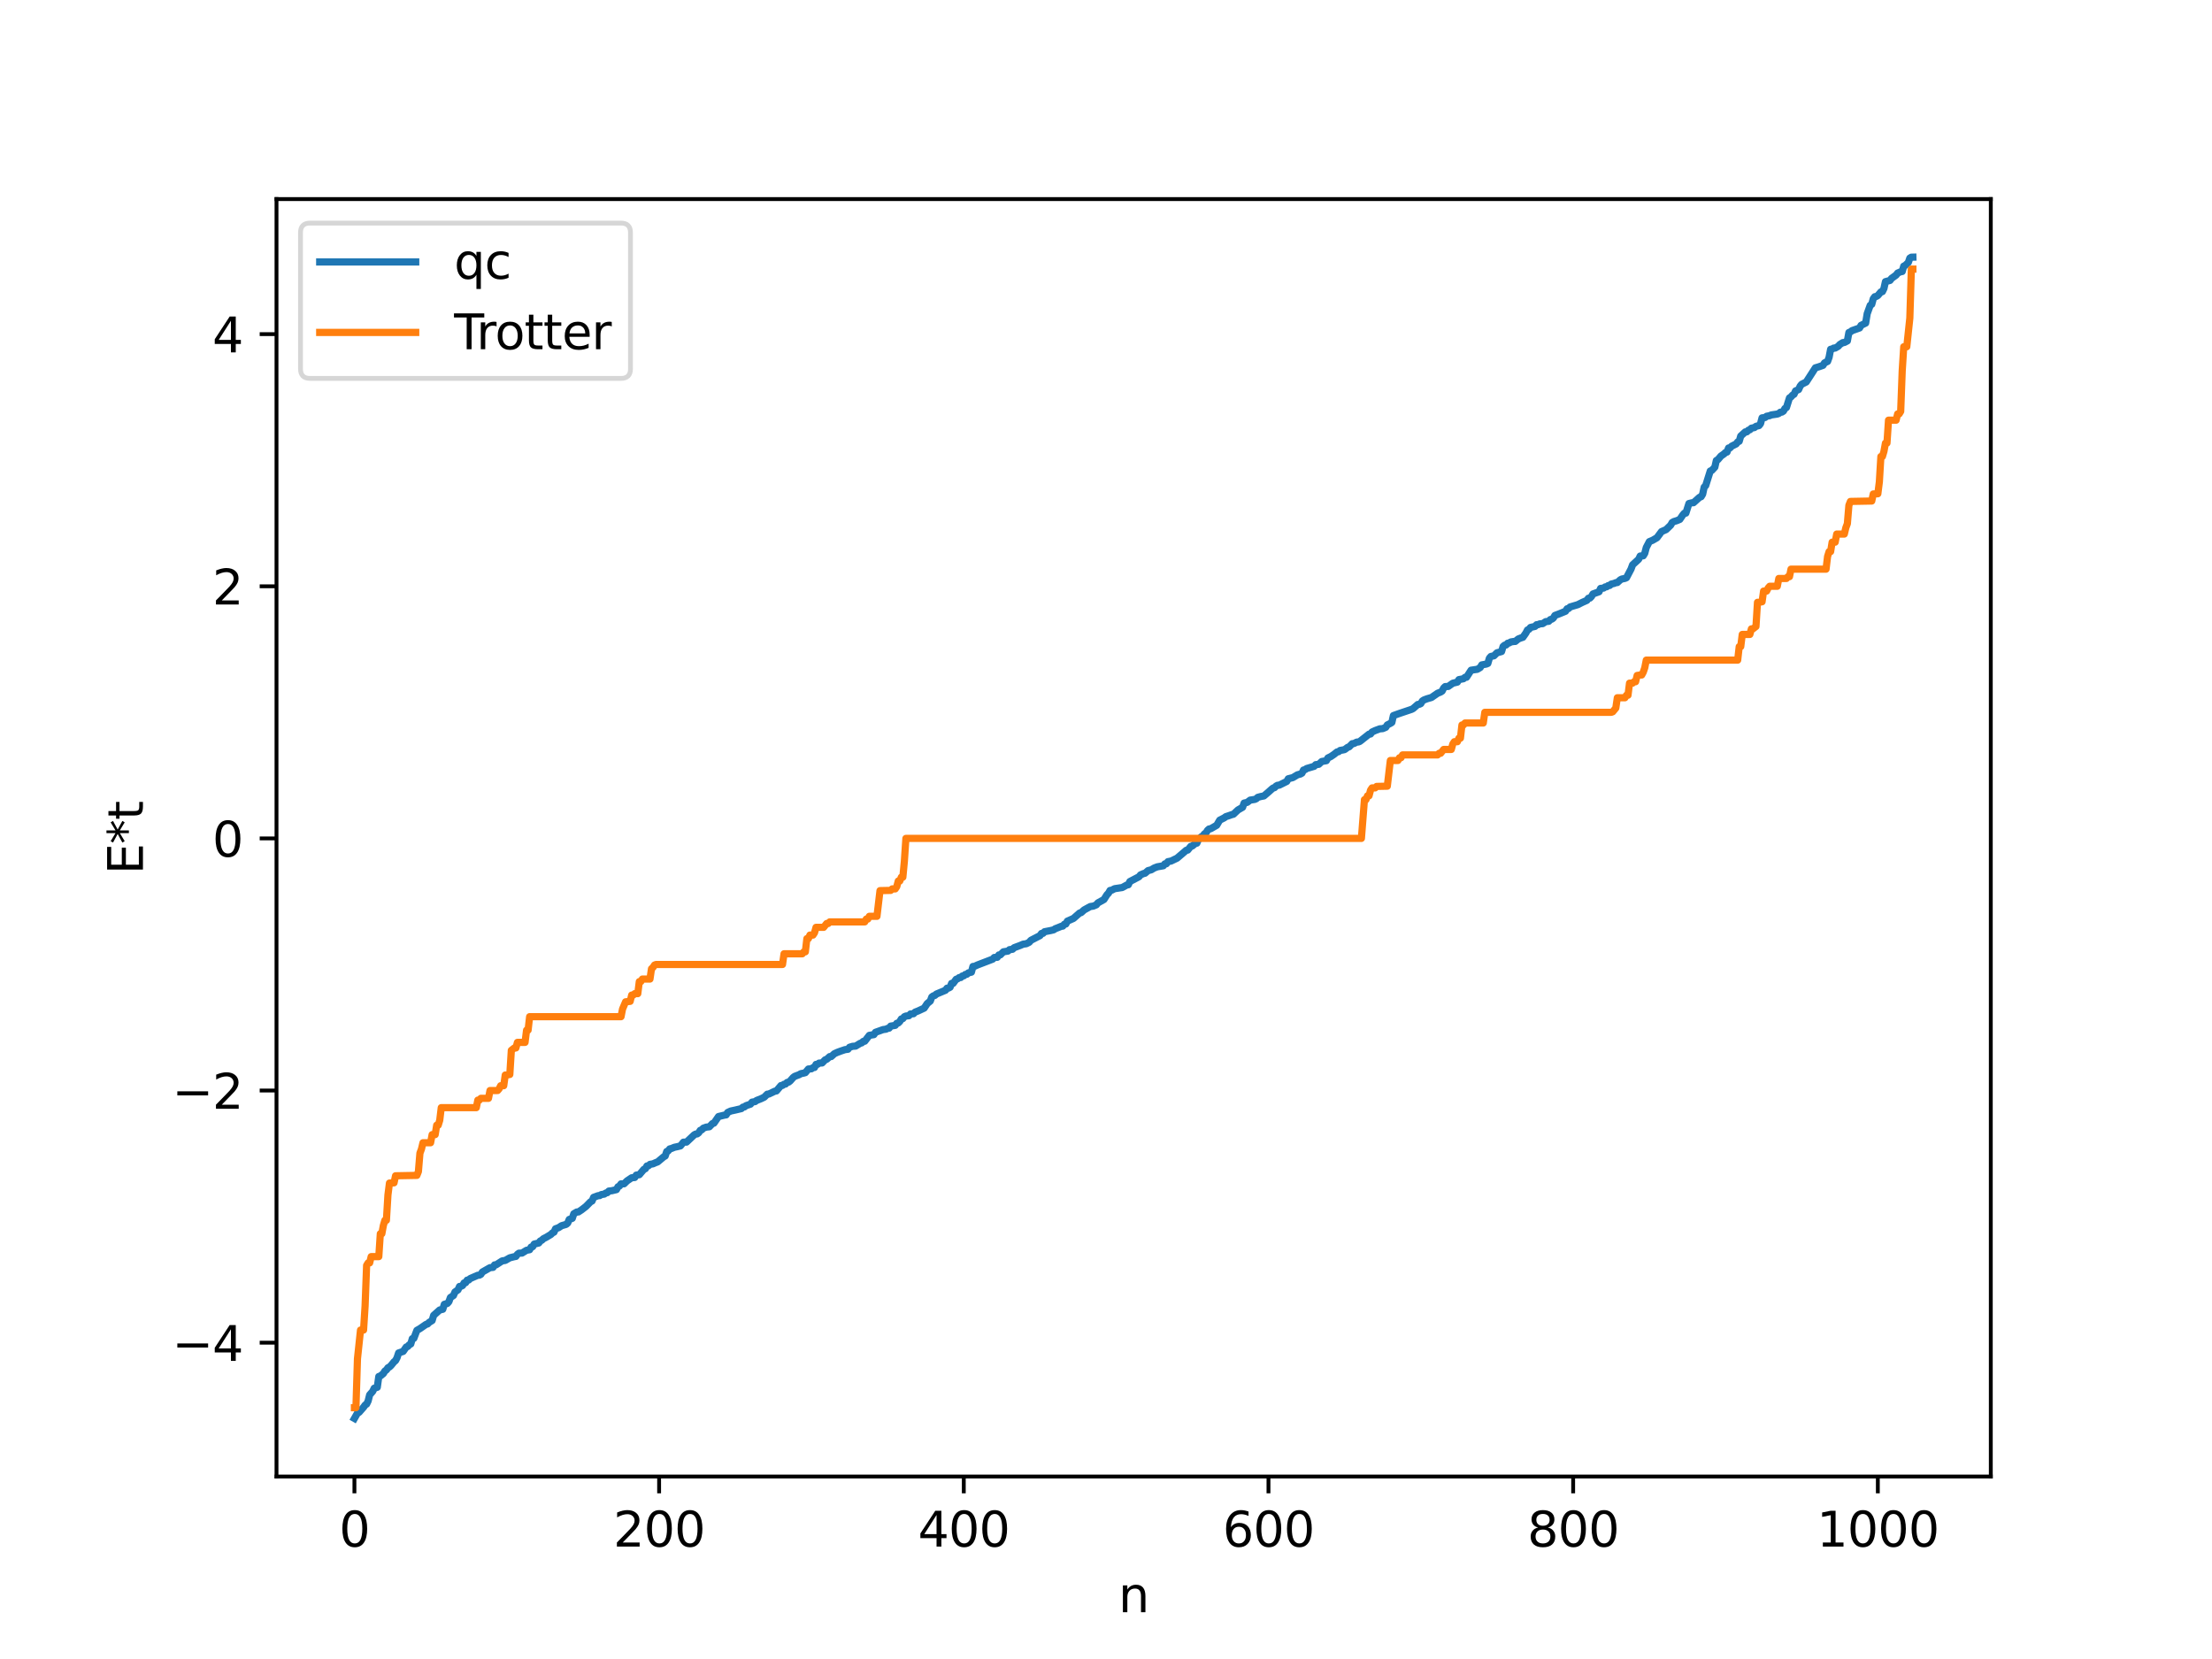 <?xml version="1.0" encoding="utf-8" standalone="no"?>
<!DOCTYPE svg PUBLIC "-//W3C//DTD SVG 1.1//EN"
  "http://www.w3.org/Graphics/SVG/1.1/DTD/svg11.dtd">
<svg xmlns:xlink="http://www.w3.org/1999/xlink" width="460.8pt" height="345.6pt" viewBox="0 0 460.8 345.6" xmlns="http://www.w3.org/2000/svg" version="1.1">
 <defs>
  <style type="text/css">*{stroke-linejoin: round; stroke-linecap: butt}</style>
 </defs>
 <g id="figure_1">
  <g id="patch_1">
   <path d="M 0 345.6 
L 460.8 345.6 
L 460.8 0 
L 0 0 
z
" style="fill: #ffffff"/>
  </g>
  <g id="axes_1">
   <g id="patch_2">
    <path d="M 57.6 307.584 
L 414.72 307.584 
L 414.72 41.472 
L 57.6 41.472 
z
" style="fill: #ffffff"/>
   </g>
   <g id="matplotlib.axis_1">
    <g id="xtick_1">
     <g id="line2d_1">
      <defs>
       <path id="m2a457f1001" d="M 0 0 
L 0 3.5 
" style="stroke: #000000; stroke-width: 0.8"/>
      </defs>
      <g>
       <use xlink:href="#m2a457f1001" x="73.833" y="307.584" style="stroke: #000000; stroke-width: 0.8"/>
      </g>
     </g>
     <g id="text_1">
      <!-- 0 -->
      <g transform="translate(70.651 322.182) scale(0.1 -0.1)">
       <defs>
        <path id="DejaVuSans-30" d="M 2034 4250 
Q 1547 4250 1301 3770 
Q 1056 3291 1056 2328 
Q 1056 1369 1301 889 
Q 1547 409 2034 409 
Q 2525 409 2770 889 
Q 3016 1369 3016 2328 
Q 3016 3291 2770 3770 
Q 2525 4250 2034 4250 
z
M 2034 4750 
Q 2819 4750 3233 4129 
Q 3647 3509 3647 2328 
Q 3647 1150 3233 529 
Q 2819 -91 2034 -91 
Q 1250 -91 836 529 
Q 422 1150 422 2328 
Q 422 3509 836 4129 
Q 1250 4750 2034 4750 
z
" transform="scale(0.016)"/>
       </defs>
       <use xlink:href="#DejaVuSans-30"/>
      </g>
     </g>
    </g>
    <g id="xtick_2">
     <g id="line2d_2">
      <g>
       <use xlink:href="#m2a457f1001" x="137.304" y="307.584" style="stroke: #000000; stroke-width: 0.8"/>
      </g>
     </g>
     <g id="text_2">
      <!-- 200 -->
      <g transform="translate(127.76 322.182) scale(0.1 -0.1)">
       <defs>
        <path id="DejaVuSans-32" d="M 1228 531 
L 3431 531 
L 3431 0 
L 469 0 
L 469 531 
Q 828 903 1448 1529 
Q 2069 2156 2228 2338 
Q 2531 2678 2651 2914 
Q 2772 3150 2772 3378 
Q 2772 3750 2511 3984 
Q 2250 4219 1831 4219 
Q 1534 4219 1204 4116 
Q 875 4013 500 3803 
L 500 4441 
Q 881 4594 1212 4672 
Q 1544 4750 1819 4750 
Q 2544 4750 2975 4387 
Q 3406 4025 3406 3419 
Q 3406 3131 3298 2873 
Q 3191 2616 2906 2266 
Q 2828 2175 2409 1742 
Q 1991 1309 1228 531 
z
" transform="scale(0.016)"/>
       </defs>
       <use xlink:href="#DejaVuSans-32"/>
       <use xlink:href="#DejaVuSans-30" x="63.623"/>
       <use xlink:href="#DejaVuSans-30" x="127.246"/>
      </g>
     </g>
    </g>
    <g id="xtick_3">
     <g id="line2d_3">
      <g>
       <use xlink:href="#m2a457f1001" x="200.775" y="307.584" style="stroke: #000000; stroke-width: 0.8"/>
      </g>
     </g>
     <g id="text_3">
      <!-- 400 -->
      <g transform="translate(191.231 322.182) scale(0.1 -0.1)">
       <defs>
        <path id="DejaVuSans-34" d="M 2419 4116 
L 825 1625 
L 2419 1625 
L 2419 4116 
z
M 2253 4666 
L 3047 4666 
L 3047 1625 
L 3713 1625 
L 3713 1100 
L 3047 1100 
L 3047 0 
L 2419 0 
L 2419 1100 
L 313 1100 
L 313 1709 
L 2253 4666 
z
" transform="scale(0.016)"/>
       </defs>
       <use xlink:href="#DejaVuSans-34"/>
       <use xlink:href="#DejaVuSans-30" x="63.623"/>
       <use xlink:href="#DejaVuSans-30" x="127.246"/>
      </g>
     </g>
    </g>
    <g id="xtick_4">
     <g id="line2d_4">
      <g>
       <use xlink:href="#m2a457f1001" x="264.246" y="307.584" style="stroke: #000000; stroke-width: 0.8"/>
      </g>
     </g>
     <g id="text_4">
      <!-- 600 -->
      <g transform="translate(254.702 322.182) scale(0.1 -0.1)">
       <defs>
        <path id="DejaVuSans-36" d="M 2113 2584 
Q 1688 2584 1439 2293 
Q 1191 2003 1191 1497 
Q 1191 994 1439 701 
Q 1688 409 2113 409 
Q 2538 409 2786 701 
Q 3034 994 3034 1497 
Q 3034 2003 2786 2293 
Q 2538 2584 2113 2584 
z
M 3366 4563 
L 3366 3988 
Q 3128 4100 2886 4159 
Q 2644 4219 2406 4219 
Q 1781 4219 1451 3797 
Q 1122 3375 1075 2522 
Q 1259 2794 1537 2939 
Q 1816 3084 2150 3084 
Q 2853 3084 3261 2657 
Q 3669 2231 3669 1497 
Q 3669 778 3244 343 
Q 2819 -91 2113 -91 
Q 1303 -91 875 529 
Q 447 1150 447 2328 
Q 447 3434 972 4092 
Q 1497 4750 2381 4750 
Q 2619 4750 2861 4703 
Q 3103 4656 3366 4563 
z
" transform="scale(0.016)"/>
       </defs>
       <use xlink:href="#DejaVuSans-36"/>
       <use xlink:href="#DejaVuSans-30" x="63.623"/>
       <use xlink:href="#DejaVuSans-30" x="127.246"/>
      </g>
     </g>
    </g>
    <g id="xtick_5">
     <g id="line2d_5">
      <g>
       <use xlink:href="#m2a457f1001" x="327.717" y="307.584" style="stroke: #000000; stroke-width: 0.8"/>
      </g>
     </g>
     <g id="text_5">
      <!-- 800 -->
      <g transform="translate(318.173 322.182) scale(0.1 -0.1)">
       <defs>
        <path id="DejaVuSans-38" d="M 2034 2216 
Q 1584 2216 1326 1975 
Q 1069 1734 1069 1313 
Q 1069 891 1326 650 
Q 1584 409 2034 409 
Q 2484 409 2743 651 
Q 3003 894 3003 1313 
Q 3003 1734 2745 1975 
Q 2488 2216 2034 2216 
z
M 1403 2484 
Q 997 2584 770 2862 
Q 544 3141 544 3541 
Q 544 4100 942 4425 
Q 1341 4750 2034 4750 
Q 2731 4750 3128 4425 
Q 3525 4100 3525 3541 
Q 3525 3141 3298 2862 
Q 3072 2584 2669 2484 
Q 3125 2378 3379 2068 
Q 3634 1759 3634 1313 
Q 3634 634 3220 271 
Q 2806 -91 2034 -91 
Q 1263 -91 848 271 
Q 434 634 434 1313 
Q 434 1759 690 2068 
Q 947 2378 1403 2484 
z
M 1172 3481 
Q 1172 3119 1398 2916 
Q 1625 2713 2034 2713 
Q 2441 2713 2670 2916 
Q 2900 3119 2900 3481 
Q 2900 3844 2670 4047 
Q 2441 4250 2034 4250 
Q 1625 4250 1398 4047 
Q 1172 3844 1172 3481 
z
" transform="scale(0.016)"/>
       </defs>
       <use xlink:href="#DejaVuSans-38"/>
       <use xlink:href="#DejaVuSans-30" x="63.623"/>
       <use xlink:href="#DejaVuSans-30" x="127.246"/>
      </g>
     </g>
    </g>
    <g id="xtick_6">
     <g id="line2d_6">
      <g>
       <use xlink:href="#m2a457f1001" x="391.188" y="307.584" style="stroke: #000000; stroke-width: 0.8"/>
      </g>
     </g>
     <g id="text_6">
      <!-- 1000 -->
      <g transform="translate(378.463 322.182) scale(0.1 -0.1)">
       <defs>
        <path id="DejaVuSans-31" d="M 794 531 
L 1825 531 
L 1825 4091 
L 703 3866 
L 703 4441 
L 1819 4666 
L 2450 4666 
L 2450 531 
L 3481 531 
L 3481 0 
L 794 0 
L 794 531 
z
" transform="scale(0.016)"/>
       </defs>
       <use xlink:href="#DejaVuSans-31"/>
       <use xlink:href="#DejaVuSans-30" x="63.623"/>
       <use xlink:href="#DejaVuSans-30" x="127.246"/>
       <use xlink:href="#DejaVuSans-30" x="190.869"/>
      </g>
     </g>
    </g>
    <g id="text_7">
     <!-- n -->
     <g transform="translate(232.991 335.861) scale(0.1 -0.1)">
      <defs>
       <path id="DejaVuSans-6e" d="M 3513 2113 
L 3513 0 
L 2938 0 
L 2938 2094 
Q 2938 2591 2744 2837 
Q 2550 3084 2163 3084 
Q 1697 3084 1428 2787 
Q 1159 2491 1159 1978 
L 1159 0 
L 581 0 
L 581 3500 
L 1159 3500 
L 1159 2956 
Q 1366 3272 1645 3428 
Q 1925 3584 2291 3584 
Q 2894 3584 3203 3211 
Q 3513 2838 3513 2113 
z
" transform="scale(0.016)"/>
      </defs>
      <use xlink:href="#DejaVuSans-6e"/>
     </g>
    </g>
   </g>
   <g id="matplotlib.axis_2">
    <g id="ytick_1">
     <g id="line2d_7">
      <defs>
       <path id="maf4648b55e" d="M 0 0 
L -3.5 0 
" style="stroke: #000000; stroke-width: 0.8"/>
      </defs>
      <g>
       <use xlink:href="#maf4648b55e" x="57.6" y="279.701" style="stroke: #000000; stroke-width: 0.8"/>
      </g>
     </g>
     <g id="text_8">
      <!-- −4 -->
      <g transform="translate(35.858 283.5) scale(0.1 -0.1)">
       <defs>
        <path id="DejaVuSans-2212" d="M 678 2272 
L 4684 2272 
L 4684 1741 
L 678 1741 
L 678 2272 
z
" transform="scale(0.016)"/>
       </defs>
       <use xlink:href="#DejaVuSans-2212"/>
       <use xlink:href="#DejaVuSans-34" x="83.789"/>
      </g>
     </g>
    </g>
    <g id="ytick_2">
     <g id="line2d_8">
      <g>
       <use xlink:href="#maf4648b55e" x="57.6" y="227.178" style="stroke: #000000; stroke-width: 0.8"/>
      </g>
     </g>
     <g id="text_9">
      <!-- −2 -->
      <g transform="translate(35.858 230.977) scale(0.1 -0.1)">
       <use xlink:href="#DejaVuSans-2212"/>
       <use xlink:href="#DejaVuSans-32" x="83.789"/>
      </g>
     </g>
    </g>
    <g id="ytick_3">
     <g id="line2d_9">
      <g>
       <use xlink:href="#maf4648b55e" x="57.6" y="174.655" style="stroke: #000000; stroke-width: 0.8"/>
      </g>
     </g>
     <g id="text_10">
      <!-- 0 -->
      <g transform="translate(44.237 178.454) scale(0.1 -0.1)">
       <use xlink:href="#DejaVuSans-30"/>
      </g>
     </g>
    </g>
    <g id="ytick_4">
     <g id="line2d_10">
      <g>
       <use xlink:href="#maf4648b55e" x="57.6" y="122.132" style="stroke: #000000; stroke-width: 0.8"/>
      </g>
     </g>
     <g id="text_11">
      <!-- 2 -->
      <g transform="translate(44.237 125.931) scale(0.1 -0.1)">
       <use xlink:href="#DejaVuSans-32"/>
      </g>
     </g>
    </g>
    <g id="ytick_5">
     <g id="line2d_11">
      <g>
       <use xlink:href="#maf4648b55e" x="57.6" y="69.609" style="stroke: #000000; stroke-width: 0.8"/>
      </g>
     </g>
     <g id="text_12">
      <!-- 4 -->
      <g transform="translate(44.237 73.408) scale(0.1 -0.1)">
       <use xlink:href="#DejaVuSans-34"/>
      </g>
     </g>
    </g>
    <g id="text_13">
     <!-- E*t -->
     <g transform="translate(29.778 182.148) rotate(-90) scale(0.1 -0.1)">
      <defs>
       <path id="DejaVuSans-45" d="M 628 4666 
L 3578 4666 
L 3578 4134 
L 1259 4134 
L 1259 2753 
L 3481 2753 
L 3481 2222 
L 1259 2222 
L 1259 531 
L 3634 531 
L 3634 0 
L 628 0 
L 628 4666 
z
" transform="scale(0.016)"/>
       <path id="DejaVuSans-2a" d="M 3009 3897 
L 1888 3291 
L 3009 2681 
L 2828 2375 
L 1778 3009 
L 1778 1831 
L 1422 1831 
L 1422 3009 
L 372 2375 
L 191 2681 
L 1313 3291 
L 191 3897 
L 372 4206 
L 1422 3572 
L 1422 4750 
L 1778 4750 
L 1778 3572 
L 2828 4206 
L 3009 3897 
z
" transform="scale(0.016)"/>
       <path id="DejaVuSans-74" d="M 1172 4494 
L 1172 3500 
L 2356 3500 
L 2356 3053 
L 1172 3053 
L 1172 1153 
Q 1172 725 1289 603 
Q 1406 481 1766 481 
L 2356 481 
L 2356 0 
L 1766 0 
Q 1100 0 847 248 
Q 594 497 594 1153 
L 594 3053 
L 172 3053 
L 172 3500 
L 594 3500 
L 594 4494 
L 1172 4494 
z
" transform="scale(0.016)"/>
      </defs>
      <use xlink:href="#DejaVuSans-45"/>
      <use xlink:href="#DejaVuSans-2a" x="63.184"/>
      <use xlink:href="#DejaVuSans-74" x="113.184"/>
     </g>
    </g>
   </g>
   <g id="line2d_12">
    <path d="M 73.833 295.488 
L 74.467 294.374 
L 74.785 294.235 
L 75.737 293.15 
L 76.054 292.7 
L 76.372 292.499 
L 76.689 291.844 
L 77.006 290.574 
L 77.641 289.852 
L 77.958 289.186 
L 78.593 289.001 
L 78.91 286.748 
L 79.228 286.645 
L 79.862 286.132 
L 80.18 285.603 
L 80.497 285.391 
L 80.815 284.929 
L 81.132 284.767 
L 81.449 284.468 
L 82.084 283.691 
L 82.401 283.439 
L 82.719 282.823 
L 83.036 281.845 
L 83.988 281.524 
L 84.623 280.613 
L 84.94 280.495 
L 85.258 280.132 
L 85.575 279.974 
L 85.892 278.866 
L 86.21 278.81 
L 86.844 277.137 
L 87.479 276.777 
L 88.748 275.895 
L 89.066 275.812 
L 89.383 275.485 
L 90.018 275.094 
L 90.335 274.017 
L 91.605 272.889 
L 92.239 272.747 
L 92.557 271.718 
L 93.191 271.53 
L 93.509 271.173 
L 93.826 270.299 
L 94.461 269.88 
L 94.778 269.144 
L 95.413 268.699 
L 95.73 267.989 
L 96.048 267.961 
L 96.365 267.801 
L 96.682 267.249 
L 97 267.212 
L 97.317 266.674 
L 97.634 266.651 
L 97.952 266.345 
L 99.539 265.655 
L 99.856 265.64 
L 100.173 265.467 
L 100.491 264.983 
L 102.077 264.078 
L 102.712 264.018 
L 103.029 263.5 
L 103.347 263.486 
L 104.616 262.667 
L 105.251 262.57 
L 106.203 262.025 
L 107.155 261.787 
L 107.472 261.735 
L 107.79 261.296 
L 108.107 261.06 
L 108.742 261.038 
L 109.694 260.453 
L 110.329 260.34 
L 110.646 259.783 
L 110.963 259.711 
L 111.281 259.163 
L 112.233 258.942 
L 112.55 258.519 
L 112.867 258.364 
L 113.185 258.055 
L 113.82 257.733 
L 114.772 257.155 
L 115.089 256.828 
L 115.406 256.684 
L 115.724 255.978 
L 116.358 255.751 
L 116.993 255.335 
L 117.945 255.061 
L 118.262 254.781 
L 118.58 254.033 
L 119.215 253.805 
L 119.532 252.849 
L 120.167 252.478 
L 120.484 252.472 
L 121.119 252.057 
L 122.071 251.323 
L 123.023 250.35 
L 123.34 250.192 
L 123.658 249.427 
L 124.61 249.079 
L 124.927 249.065 
L 125.244 248.853 
L 125.879 248.755 
L 126.196 248.525 
L 126.514 248.459 
L 126.831 248.119 
L 127.466 248.047 
L 128.418 247.819 
L 128.735 247.228 
L 129.053 247.07 
L 129.37 246.622 
L 130.005 246.609 
L 130.639 245.992 
L 131.591 245.351 
L 132.226 245.296 
L 132.543 244.801 
L 133.178 244.714 
L 134.13 243.596 
L 134.448 243.464 
L 134.765 242.895 
L 135.082 242.855 
L 135.4 242.559 
L 136.034 242.444 
L 136.669 242.162 
L 136.986 242.057 
L 138.256 240.995 
L 138.573 240.816 
L 138.891 239.879 
L 139.208 239.74 
L 139.525 239.333 
L 139.843 239.265 
L 140.477 239.002 
L 141.112 238.869 
L 141.747 238.71 
L 142.381 237.931 
L 143.016 237.92 
L 144.603 236.423 
L 144.92 236.246 
L 145.238 236.211 
L 145.555 235.978 
L 145.872 235.471 
L 146.19 235.364 
L 146.507 235.022 
L 147.142 234.799 
L 147.777 234.727 
L 148.411 234.063 
L 148.729 233.973 
L 149.681 232.596 
L 150.95 232.29 
L 151.267 232.252 
L 151.585 231.742 
L 152.22 231.449 
L 153.172 231.244 
L 154.441 230.942 
L 154.758 230.637 
L 155.076 230.595 
L 155.393 230.338 
L 156.345 230.016 
L 156.662 229.598 
L 157.297 229.484 
L 157.615 229.247 
L 158.567 228.869 
L 159.201 228.566 
L 159.836 227.936 
L 160.153 227.913 
L 161.423 227.308 
L 161.74 227.263 
L 162.692 226.14 
L 163.01 226.111 
L 163.327 225.875 
L 163.644 225.825 
L 163.962 225.495 
L 164.279 225.431 
L 164.596 225.184 
L 165.231 224.467 
L 165.548 224.227 
L 166.5 223.868 
L 166.818 223.671 
L 167.453 223.54 
L 167.77 223.451 
L 168.405 222.692 
L 169.039 222.65 
L 169.357 222.409 
L 169.674 222.378 
L 169.991 221.732 
L 170.309 221.717 
L 170.626 221.463 
L 171.261 221.432 
L 171.896 220.779 
L 172.213 220.673 
L 172.848 220.106 
L 173.165 220.098 
L 173.8 219.513 
L 174.434 219.221 
L 175.069 218.986 
L 176.021 218.663 
L 176.656 218.577 
L 176.973 218.164 
L 177.608 217.967 
L 178.243 217.919 
L 179.195 217.343 
L 179.512 217.247 
L 179.829 216.942 
L 180.147 216.905 
L 181.099 215.681 
L 182.051 215.531 
L 182.368 215.052 
L 183.955 214.483 
L 184.59 214.395 
L 184.907 214.222 
L 185.224 214.184 
L 185.542 213.759 
L 186.494 213.6 
L 186.811 213.176 
L 187.129 213.102 
L 187.446 212.791 
L 187.763 212.265 
L 188.081 212.194 
L 188.398 211.799 
L 188.715 211.661 
L 189.35 211.59 
L 189.667 211.228 
L 190.302 211.179 
L 190.62 210.847 
L 191.254 210.602 
L 192.524 210.011 
L 193.158 209.059 
L 193.793 208.54 
L 194.11 207.691 
L 194.428 207.46 
L 194.745 207.367 
L 195.062 207.082 
L 196.967 206.288 
L 197.284 205.855 
L 197.601 205.837 
L 197.919 205.662 
L 198.236 204.856 
L 198.553 204.854 
L 199.188 203.998 
L 199.505 203.898 
L 199.823 203.644 
L 200.14 203.637 
L 200.458 203.323 
L 200.775 203.28 
L 201.092 203.001 
L 201.41 202.957 
L 201.727 202.668 
L 202.362 202.519 
L 202.679 201.33 
L 202.996 201.311 
L 203.631 201.019 
L 206.805 199.803 
L 207.122 199.458 
L 207.757 199.423 
L 208.074 198.936 
L 208.391 198.914 
L 209.026 198.278 
L 209.978 198.128 
L 210.296 197.834 
L 210.93 197.749 
L 211.248 197.426 
L 212.517 196.957 
L 213.152 196.684 
L 213.786 196.598 
L 214.421 196.288 
L 214.739 195.892 
L 216.643 194.909 
L 216.96 194.46 
L 217.277 194.434 
L 217.595 194.096 
L 218.864 193.849 
L 219.499 193.698 
L 219.816 193.472 
L 220.451 193.228 
L 221.086 192.964 
L 221.403 192.925 
L 221.72 192.54 
L 222.038 192.488 
L 222.355 191.889 
L 223.624 191.324 
L 224.894 190.204 
L 225.211 190.118 
L 225.846 189.554 
L 227.115 188.851 
L 227.75 188.759 
L 228.385 188.491 
L 228.702 188.095 
L 229.972 187.385 
L 230.606 186.383 
L 230.924 186.055 
L 231.241 185.496 
L 231.558 185.459 
L 232.193 185.13 
L 233.78 184.889 
L 234.732 184.366 
L 235.049 184.311 
L 235.367 183.643 
L 237.271 182.646 
L 237.588 182.253 
L 238.223 181.978 
L 238.54 181.906 
L 239.175 181.357 
L 239.81 181.202 
L 240.444 180.822 
L 241.079 180.577 
L 242.348 180.356 
L 242.666 179.956 
L 242.983 179.933 
L 243.3 179.499 
L 243.935 179.378 
L 245.205 178.771 
L 246.791 177.416 
L 247.109 177.136 
L 247.426 177.089 
L 248.061 176.308 
L 248.378 176.236 
L 249.013 175.706 
L 249.33 175.647 
L 249.648 174.907 
L 250.282 174.297 
L 250.6 174.134 
L 250.917 173.694 
L 251.234 173.506 
L 251.552 172.975 
L 251.869 172.692 
L 252.186 172.653 
L 253.456 171.922 
L 254.091 170.851 
L 255.043 170.366 
L 255.36 170.122 
L 255.995 169.92 
L 256.629 169.693 
L 256.947 169.618 
L 257.899 168.726 
L 258.851 168.174 
L 259.168 167.293 
L 259.803 167.157 
L 260.438 166.678 
L 261.39 166.531 
L 261.707 166.39 
L 262.024 166.099 
L 262.659 165.928 
L 263.294 165.809 
L 264.246 164.998 
L 264.881 164.429 
L 265.198 164.165 
L 265.515 164.08 
L 265.833 163.75 
L 266.15 163.584 
L 266.467 163.575 
L 268.054 162.787 
L 268.372 162.228 
L 269.324 161.988 
L 270.276 161.411 
L 270.91 161.242 
L 271.228 161.057 
L 271.545 160.409 
L 271.862 160.342 
L 272.18 160.105 
L 273.767 159.636 
L 274.084 159.293 
L 274.719 159.22 
L 275.353 158.633 
L 276.305 158.464 
L 276.623 157.9 
L 277.258 157.589 
L 277.892 157.155 
L 278.527 156.648 
L 278.844 156.594 
L 279.162 156.337 
L 279.796 156.221 
L 280.114 156.152 
L 280.748 155.679 
L 281.066 155.568 
L 281.7 154.921 
L 282.018 154.905 
L 282.653 154.583 
L 282.97 154.572 
L 283.287 154.444 
L 285.191 152.94 
L 285.509 152.906 
L 285.826 152.488 
L 286.461 152.194 
L 287.413 151.832 
L 288.048 151.783 
L 288.682 151.512 
L 289 151.014 
L 289.634 150.696 
L 289.952 150.489 
L 290.269 149.068 
L 291.539 148.618 
L 294.077 147.763 
L 294.395 147.591 
L 295.347 146.755 
L 295.664 146.724 
L 295.981 146.573 
L 296.299 146.033 
L 296.616 145.821 
L 297.251 145.576 
L 298.203 145.301 
L 299.472 144.422 
L 300.107 144.167 
L 300.424 143.958 
L 300.742 143.326 
L 301.059 143.027 
L 301.694 142.998 
L 302.646 142.325 
L 303.598 142.095 
L 303.915 141.578 
L 304.867 141.393 
L 305.185 141.102 
L 305.502 141.087 
L 306.454 139.616 
L 307.406 139.473 
L 307.724 139.44 
L 308.358 139.055 
L 308.676 138.512 
L 309.628 138.335 
L 309.945 138.204 
L 310.262 137.116 
L 310.58 136.75 
L 311.215 136.616 
L 311.849 135.989 
L 312.801 135.73 
L 313.119 134.677 
L 313.436 134.406 
L 313.753 134.357 
L 314.071 134 
L 314.388 133.947 
L 314.705 133.735 
L 315.34 133.631 
L 315.658 133.621 
L 316.292 133.104 
L 316.927 132.86 
L 317.244 132.765 
L 317.879 131.854 
L 318.196 131.238 
L 318.514 131.091 
L 318.831 130.709 
L 319.783 130.488 
L 320.1 130.137 
L 320.418 130.133 
L 320.735 129.965 
L 321.37 129.912 
L 322.005 129.497 
L 322.639 129.426 
L 322.957 129.068 
L 323.274 128.984 
L 323.591 128.752 
L 323.909 128.212 
L 324.861 127.854 
L 326.13 127.334 
L 326.448 126.823 
L 326.765 126.763 
L 327.082 126.439 
L 328.669 125.969 
L 329.621 125.491 
L 330.573 125.068 
L 330.891 124.629 
L 331.208 124.593 
L 331.525 124.271 
L 331.843 123.73 
L 333.112 123.275 
L 333.429 122.578 
L 334.064 122.505 
L 334.381 122.269 
L 334.699 122.235 
L 335.016 121.988 
L 335.334 121.962 
L 335.651 121.676 
L 336.286 121.526 
L 336.603 121.374 
L 336.92 121.357 
L 337.555 120.777 
L 337.872 120.62 
L 338.507 120.49 
L 338.824 120.35 
L 339.777 118.534 
L 340.094 117.671 
L 341.363 116.504 
L 341.681 115.833 
L 342.315 115.784 
L 342.633 115.264 
L 342.95 114.053 
L 343.585 112.835 
L 344.22 112.571 
L 345.172 112.025 
L 346.124 110.743 
L 347.076 110.326 
L 348.028 109.406 
L 348.345 108.846 
L 348.662 108.662 
L 349.297 108.467 
L 349.932 108.202 
L 350.567 107.267 
L 350.884 106.906 
L 351.201 106.891 
L 351.836 104.892 
L 352.471 104.739 
L 352.788 104.722 
L 354.058 103.586 
L 354.375 103.474 
L 354.692 102.95 
L 355.01 101.482 
L 355.327 101.157 
L 356.279 98.119 
L 356.596 98 
L 357.231 97.32 
L 357.548 95.928 
L 357.866 95.759 
L 358.5 95.009 
L 359.135 94.564 
L 359.453 94.257 
L 359.77 94.174 
L 360.087 93.328 
L 360.405 93.298 
L 360.722 92.956 
L 361.674 92.479 
L 361.991 92.065 
L 362.309 91.929 
L 362.626 90.838 
L 363.578 89.971 
L 363.896 89.96 
L 364.213 89.627 
L 364.53 89.524 
L 364.848 89.2 
L 365.482 89.069 
L 365.8 88.812 
L 366.434 88.657 
L 366.752 88.244 
L 367.069 87.047 
L 367.704 86.972 
L 368.021 86.715 
L 368.656 86.591 
L 368.973 86.443 
L 370.243 86.253 
L 370.56 86.135 
L 370.877 85.87 
L 371.195 85.849 
L 371.512 85.651 
L 371.829 85.095 
L 372.147 84.897 
L 372.781 82.888 
L 373.099 82.684 
L 373.416 82.314 
L 373.734 82.134 
L 374.051 81.427 
L 374.686 81.152 
L 375.003 80.443 
L 375.32 80.052 
L 376.272 79.576 
L 377.224 78.106 
L 378.177 76.623 
L 378.811 76.439 
L 379.763 76.11 
L 380.081 75.592 
L 380.715 75.3 
L 381.033 74.43 
L 381.35 72.763 
L 381.667 72.714 
L 381.985 72.513 
L 382.302 72.507 
L 382.937 72.142 
L 383.254 71.773 
L 383.889 71.373 
L 384.206 71.352 
L 384.841 71.02 
L 385.158 69.265 
L 385.476 69.146 
L 385.793 68.884 
L 387.38 68.323 
L 387.697 67.772 
L 388.649 67.304 
L 388.967 65.356 
L 389.601 63.6 
L 389.919 63.398 
L 390.236 62.221 
L 390.553 61.811 
L 390.871 61.754 
L 391.188 61.56 
L 391.823 60.812 
L 392.14 60.753 
L 392.458 60.098 
L 392.775 58.673 
L 393.727 58.416 
L 394.044 57.992 
L 394.996 57.307 
L 395.314 56.885 
L 395.948 56.609 
L 396.266 56.56 
L 396.583 55.441 
L 396.9 55.299 
L 397.535 54.69 
L 397.853 53.769 
L 398.17 53.576 
L 398.487 53.568 
L 398.487 53.568 
" clip-path="url(#p59904448a1)" style="fill: none; stroke: #1f77b4; stroke-width: 1.5; stroke-linecap: square"/>
   </g>
   <g id="line2d_13">
    <path d="M 73.833 293.248 
L 74.15 293.248 
L 74.467 283.051 
L 75.102 277.074 
L 75.737 277.074 
L 76.054 272.064 
L 76.372 263.605 
L 76.689 263.086 
L 77.006 263.086 
L 77.324 261.777 
L 78.91 261.777 
L 79.228 257.005 
L 79.545 257.005 
L 79.862 255.278 
L 80.18 254.21 
L 80.497 254.21 
L 80.815 248.934 
L 81.132 246.45 
L 82.084 246.407 
L 82.401 244.937 
L 86.844 244.853 
L 87.162 244.049 
L 87.479 240.225 
L 87.796 239.379 
L 88.114 238.056 
L 89.7 238.056 
L 90.018 236.364 
L 90.653 236.364 
L 90.97 234.4 
L 91.287 234.4 
L 91.605 233.376 
L 91.922 230.744 
L 99.221 230.744 
L 99.539 229.175 
L 99.856 229.175 
L 100.173 228.804 
L 101.76 228.804 
L 102.077 227.178 
L 103.664 227.178 
L 103.981 226.811 
L 104.299 226.177 
L 104.934 226.177 
L 105.251 223.947 
L 105.568 223.947 
L 106.203 223.835 
L 106.52 218.803 
L 107.155 218.306 
L 107.472 218.306 
L 107.79 217.147 
L 109.377 217.147 
L 109.694 214.604 
L 110.011 214.604 
L 110.329 211.794 
L 129.37 211.794 
L 129.687 210.198 
L 130.322 208.696 
L 131.274 208.6 
L 131.591 207.294 
L 131.909 207.294 
L 132.226 206.996 
L 132.861 206.996 
L 133.178 204.482 
L 133.496 204.482 
L 133.813 203.956 
L 135.4 203.956 
L 135.717 201.812 
L 136.034 201.522 
L 136.352 201.038 
L 136.669 200.916 
L 163.01 200.916 
L 163.327 198.691 
L 167.135 198.691 
L 167.453 198.284 
L 167.77 198.284 
L 168.087 195.531 
L 168.405 195.531 
L 168.722 194.795 
L 169.357 194.795 
L 169.674 194.321 
L 169.991 193.185 
L 171.578 193.185 
L 172.213 192.384 
L 172.53 192.384 
L 172.848 192.044 
L 180.147 192.044 
L 180.464 191.459 
L 180.781 191.459 
L 181.099 190.885 
L 182.686 190.885 
L 183.32 185.533 
L 185.542 185.485 
L 185.859 185.174 
L 186.494 185.174 
L 186.811 184.704 
L 187.129 183.527 
L 187.446 183.527 
L 187.763 182.73 
L 188.081 182.73 
L 188.398 179.402 
L 188.715 174.655 
L 283.605 174.655 
L 284.239 166.58 
L 284.557 166.58 
L 284.874 165.782 
L 285.191 165.782 
L 285.509 164.605 
L 285.826 164.136 
L 286.461 164.136 
L 286.778 163.825 
L 289 163.777 
L 289.634 158.424 
L 291.221 158.424 
L 291.539 157.851 
L 291.856 157.851 
L 292.173 157.266 
L 299.472 157.266 
L 299.79 156.926 
L 300.107 156.926 
L 300.742 156.125 
L 302.329 156.125 
L 302.646 154.988 
L 302.963 154.514 
L 303.598 154.514 
L 303.915 153.779 
L 304.233 153.779 
L 304.55 151.025 
L 304.867 151.025 
L 305.185 150.618 
L 308.993 150.618 
L 309.31 148.393 
L 335.651 148.393 
L 335.968 148.271 
L 336.603 147.498 
L 336.92 145.354 
L 338.507 145.354 
L 338.824 144.828 
L 339.142 144.828 
L 339.459 142.313 
L 340.094 142.313 
L 340.411 142.015 
L 340.729 142.015 
L 341.046 140.709 
L 341.681 140.613 
L 341.998 140.613 
L 342.315 140.032 
L 342.633 139.112 
L 342.95 137.515 
L 361.991 137.515 
L 362.309 134.706 
L 362.626 134.706 
L 362.943 132.163 
L 364.53 132.163 
L 364.848 131.004 
L 365.165 131.004 
L 365.8 130.507 
L 366.117 125.475 
L 366.434 125.475 
L 367.069 125.362 
L 367.386 123.132 
L 368.021 123.132 
L 368.339 122.498 
L 368.656 122.132 
L 370.243 122.132 
L 370.56 120.506 
L 372.147 120.506 
L 372.464 120.135 
L 372.781 120.135 
L 373.099 118.566 
L 380.398 118.566 
L 380.715 115.933 
L 381.033 114.91 
L 381.35 114.91 
L 381.667 112.945 
L 382.302 112.945 
L 382.62 111.254 
L 384.206 111.254 
L 384.524 109.93 
L 384.841 109.085 
L 385.158 105.261 
L 385.476 104.456 
L 389.919 104.373 
L 390.236 102.903 
L 391.188 102.86 
L 391.505 100.376 
L 391.823 95.099 
L 392.14 95.099 
L 392.458 94.032 
L 392.775 92.304 
L 393.092 92.304 
L 393.41 87.532 
L 394.996 87.532 
L 395.314 86.224 
L 395.631 86.224 
L 395.948 85.705 
L 396.266 77.246 
L 396.583 72.235 
L 397.218 72.235 
L 397.853 66.258 
L 398.17 56.062 
L 398.487 56.062 
L 398.487 56.062 
" clip-path="url(#p59904448a1)" style="fill: none; stroke: #ff7f0e; stroke-width: 1.5; stroke-linecap: square"/>
   </g>
   <g id="patch_3">
    <path d="M 57.6 307.584 
L 57.6 41.472 
" style="fill: none; stroke: #000000; stroke-width: 0.8; stroke-linejoin: miter; stroke-linecap: square"/>
   </g>
   <g id="patch_4">
    <path d="M 414.72 307.584 
L 414.72 41.472 
" style="fill: none; stroke: #000000; stroke-width: 0.8; stroke-linejoin: miter; stroke-linecap: square"/>
   </g>
   <g id="patch_5">
    <path d="M 57.6 307.584 
L 414.72 307.584 
" style="fill: none; stroke: #000000; stroke-width: 0.8; stroke-linejoin: miter; stroke-linecap: square"/>
   </g>
   <g id="patch_6">
    <path d="M 57.6 41.472 
L 414.72 41.472 
" style="fill: none; stroke: #000000; stroke-width: 0.8; stroke-linejoin: miter; stroke-linecap: square"/>
   </g>
   <g id="legend_1">
    <g id="patch_7">
     <path d="M 64.6 78.828 
L 129.342 78.828 
Q 131.342 78.828 131.342 76.828 
L 131.342 48.472 
Q 131.342 46.472 129.342 46.472 
L 64.6 46.472 
Q 62.6 46.472 62.6 48.472 
L 62.6 76.828 
Q 62.6 78.828 64.6 78.828 
z
" style="fill: #ffffff; opacity: 0.8; stroke: #cccccc; stroke-linejoin: miter"/>
    </g>
    <g id="line2d_14">
     <path d="M 66.6 54.57 
L 76.6 54.57 
L 86.6 54.57 
" style="fill: none; stroke: #1f77b4; stroke-width: 1.5; stroke-linecap: square"/>
    </g>
    <g id="text_14">
     <!-- qc -->
     <g transform="translate(94.6 58.07) scale(0.1 -0.1)">
      <defs>
       <path id="DejaVuSans-71" d="M 947 1747 
Q 947 1113 1208 752 
Q 1469 391 1925 391 
Q 2381 391 2643 752 
Q 2906 1113 2906 1747 
Q 2906 2381 2643 2742 
Q 2381 3103 1925 3103 
Q 1469 3103 1208 2742 
Q 947 2381 947 1747 
z
M 2906 525 
Q 2725 213 2448 61 
Q 2172 -91 1784 -91 
Q 1150 -91 751 415 
Q 353 922 353 1747 
Q 353 2572 751 3078 
Q 1150 3584 1784 3584 
Q 2172 3584 2448 3432 
Q 2725 3281 2906 2969 
L 2906 3500 
L 3481 3500 
L 3481 -1331 
L 2906 -1331 
L 2906 525 
z
" transform="scale(0.016)"/>
       <path id="DejaVuSans-63" d="M 3122 3366 
L 3122 2828 
Q 2878 2963 2633 3030 
Q 2388 3097 2138 3097 
Q 1578 3097 1268 2742 
Q 959 2388 959 1747 
Q 959 1106 1268 751 
Q 1578 397 2138 397 
Q 2388 397 2633 464 
Q 2878 531 3122 666 
L 3122 134 
Q 2881 22 2623 -34 
Q 2366 -91 2075 -91 
Q 1284 -91 818 406 
Q 353 903 353 1747 
Q 353 2603 823 3093 
Q 1294 3584 2113 3584 
Q 2378 3584 2631 3529 
Q 2884 3475 3122 3366 
z
" transform="scale(0.016)"/>
      </defs>
      <use xlink:href="#DejaVuSans-71"/>
      <use xlink:href="#DejaVuSans-63" x="63.477"/>
     </g>
    </g>
    <g id="line2d_15">
     <path d="M 66.6 69.249 
L 76.6 69.249 
L 86.6 69.249 
" style="fill: none; stroke: #ff7f0e; stroke-width: 1.5; stroke-linecap: square"/>
    </g>
    <g id="text_15">
     <!-- Trotter -->
     <g transform="translate(94.6 72.749) scale(0.1 -0.1)">
      <defs>
       <path id="DejaVuSans-54" d="M -19 4666 
L 3928 4666 
L 3928 4134 
L 2272 4134 
L 2272 0 
L 1638 0 
L 1638 4134 
L -19 4134 
L -19 4666 
z
" transform="scale(0.016)"/>
       <path id="DejaVuSans-72" d="M 2631 2963 
Q 2534 3019 2420 3045 
Q 2306 3072 2169 3072 
Q 1681 3072 1420 2755 
Q 1159 2438 1159 1844 
L 1159 0 
L 581 0 
L 581 3500 
L 1159 3500 
L 1159 2956 
Q 1341 3275 1631 3429 
Q 1922 3584 2338 3584 
Q 2397 3584 2469 3576 
Q 2541 3569 2628 3553 
L 2631 2963 
z
" transform="scale(0.016)"/>
       <path id="DejaVuSans-6f" d="M 1959 3097 
Q 1497 3097 1228 2736 
Q 959 2375 959 1747 
Q 959 1119 1226 758 
Q 1494 397 1959 397 
Q 2419 397 2687 759 
Q 2956 1122 2956 1747 
Q 2956 2369 2687 2733 
Q 2419 3097 1959 3097 
z
M 1959 3584 
Q 2709 3584 3137 3096 
Q 3566 2609 3566 1747 
Q 3566 888 3137 398 
Q 2709 -91 1959 -91 
Q 1206 -91 779 398 
Q 353 888 353 1747 
Q 353 2609 779 3096 
Q 1206 3584 1959 3584 
z
" transform="scale(0.016)"/>
       <path id="DejaVuSans-65" d="M 3597 1894 
L 3597 1613 
L 953 1613 
Q 991 1019 1311 708 
Q 1631 397 2203 397 
Q 2534 397 2845 478 
Q 3156 559 3463 722 
L 3463 178 
Q 3153 47 2828 -22 
Q 2503 -91 2169 -91 
Q 1331 -91 842 396 
Q 353 884 353 1716 
Q 353 2575 817 3079 
Q 1281 3584 2069 3584 
Q 2775 3584 3186 3129 
Q 3597 2675 3597 1894 
z
M 3022 2063 
Q 3016 2534 2758 2815 
Q 2500 3097 2075 3097 
Q 1594 3097 1305 2825 
Q 1016 2553 972 2059 
L 3022 2063 
z
" transform="scale(0.016)"/>
      </defs>
      <use xlink:href="#DejaVuSans-54"/>
      <use xlink:href="#DejaVuSans-72" x="46.334"/>
      <use xlink:href="#DejaVuSans-6f" x="85.197"/>
      <use xlink:href="#DejaVuSans-74" x="146.379"/>
      <use xlink:href="#DejaVuSans-74" x="185.588"/>
      <use xlink:href="#DejaVuSans-65" x="224.797"/>
      <use xlink:href="#DejaVuSans-72" x="286.32"/>
     </g>
    </g>
   </g>
  </g>
 </g>
 <defs>
  <clipPath id="p59904448a1">
   <rect x="57.6" y="41.472" width="357.12" height="266.112"/>
  </clipPath>
 </defs>
</svg>
